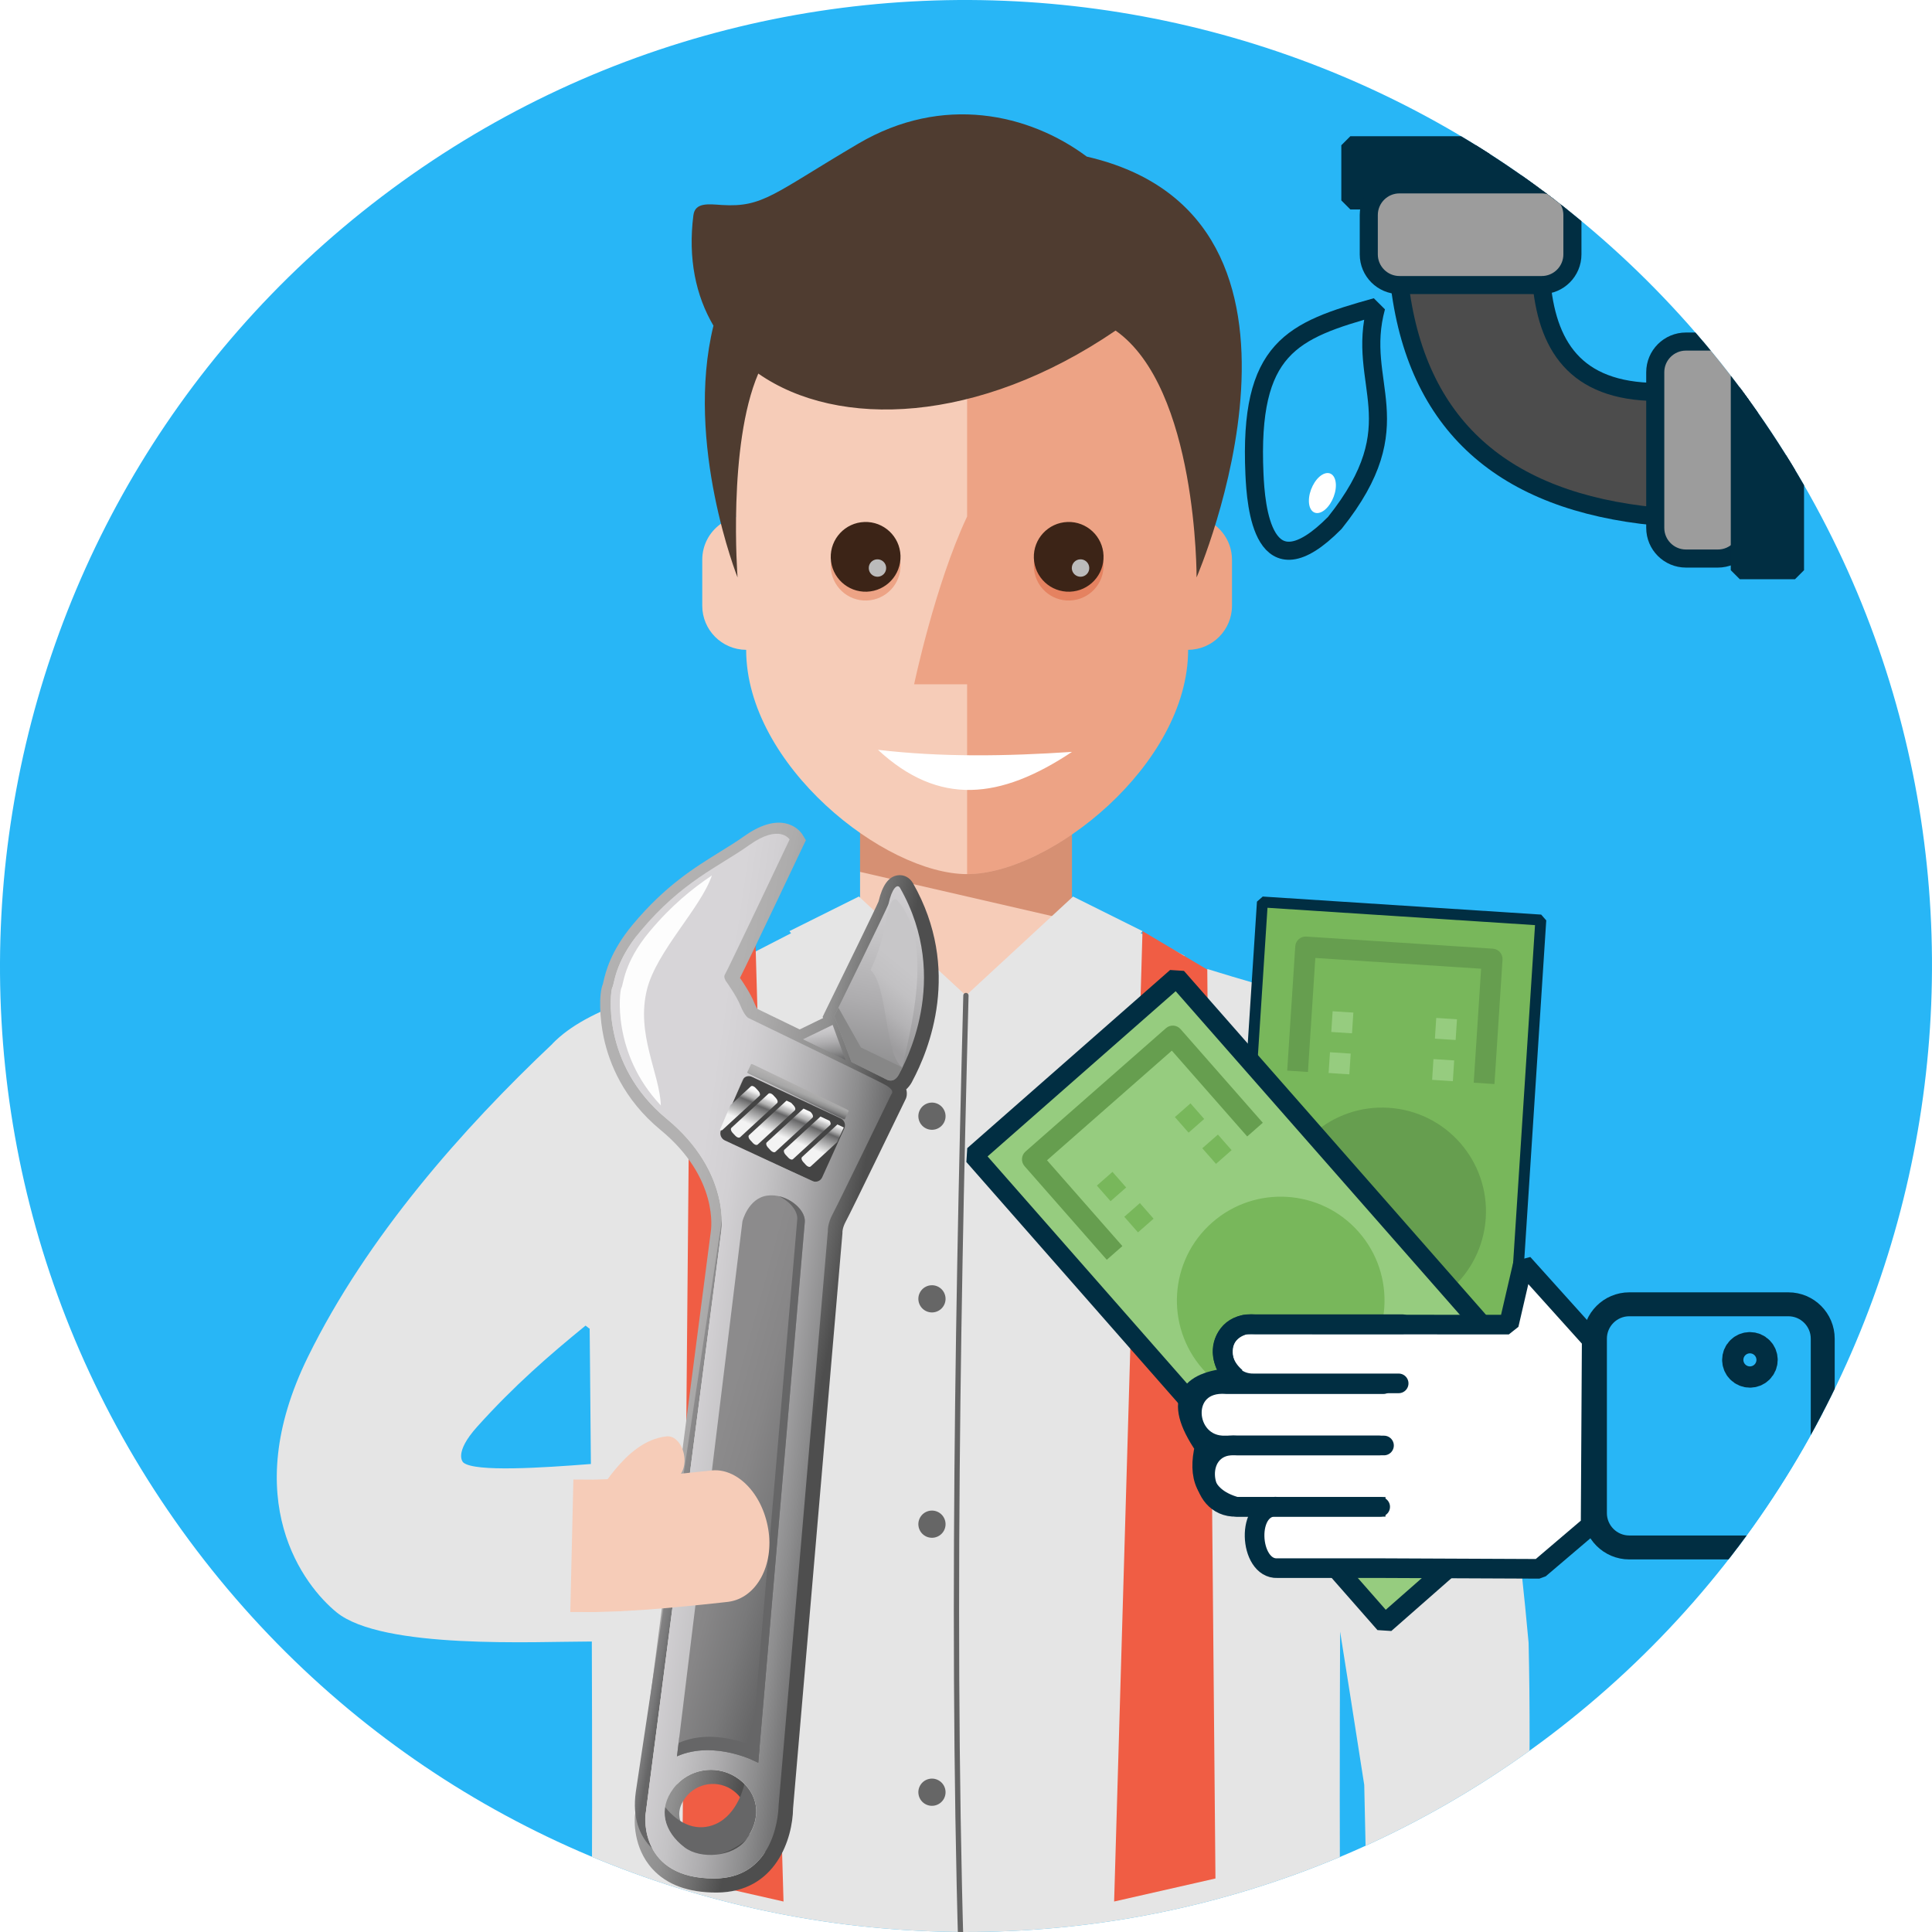 <?xml version="1.0" standalone="no"?>
<!DOCTYPE svg PUBLIC "-//W3C//DTD SVG 1.1//EN" "http://www.w3.org/Graphics/SVG/1.1/DTD/svg11.dtd">
<!--Generator: Xara Designer (www.xara.com), SVG filter version: 6.2.0.0-->
<svg stroke-width="0.501" stroke-linejoin="bevel" fill-rule="evenodd" xmlns:xlink="http://www.w3.org/1999/xlink" xmlns="http://www.w3.org/2000/svg" version="1.1" overflow="visible" width="766.808pt" height="766.808pt" viewBox="0 0 766.808 766.808" enable-background="new">
 <defs>
  <filter id="StainedFilter">
   <feBlend mode="multiply" in2="BackgroundImage" in="SourceGraphic" result="blend"/>
   <feComposite in="blend" in2="SourceAlpha" operator="in" result="comp"/>
  </filter>
  <linearGradient id="LinearGradient" gradientUnits="userSpaceOnUse" x1="0" y1="0" x2="64.276" y2="0" gradientTransform="translate(263.873 234.144) rotate(-11.283)">
   <stop offset="0" stop-color="#b2b1b1"/>
   <stop offset="0.178" stop-color="#adacac"/>
   <stop offset="0.382" stop-color="#9f9e9e"/>
   <stop offset="0.6" stop-color="#909090"/>
   <stop offset="0.825" stop-color="#6d6d6d"/>
   <stop offset="1" stop-color="#4e4e4e"/>
  </linearGradient>
  <linearGradient id="LinearGradient_1" gradientUnits="userSpaceOnUse" x1="0" y1="0" x2="8.945" y2="0" gradientTransform="translate(267.111 167.043) rotate(-10.48)">
   <stop offset="0" stop-color="#8c8b8c"/>
   <stop offset="0.312" stop-color="#878687"/>
   <stop offset="0.671" stop-color="#79797a"/>
   <stop offset="1" stop-color="#666667"/>
  </linearGradient>
  <linearGradient id="LinearGradient_2" gradientUnits="userSpaceOnUse" x1="0" y1="0" x2="72.822" y2="0" gradientTransform="translate(267.141 232.593) rotate(-8.396)">
   <stop offset="0" stop-color="#d7d5d8"/>
   <stop offset="0.169" stop-color="#d2d0d3"/>
   <stop offset="0.365" stop-color="#c4c3c5"/>
   <stop offset="0.572" stop-color="#adacae"/>
   <stop offset="0.787" stop-color="#8d8d8e"/>
   <stop offset="1" stop-color="#666667"/>
  </linearGradient>
  <linearGradient id="LinearGradient_3" gradientUnits="userSpaceOnUse" x1="0" y1="0" x2="42.985" y2="0" gradientTransform="translate(281.631 182.889) rotate(-15.278)">
   <stop offset="0" stop-color="#8c8b8c"/>
   <stop offset="0.312" stop-color="#878687"/>
   <stop offset="0.671" stop-color="#79797a"/>
   <stop offset="1" stop-color="#666667"/>
  </linearGradient>
  <linearGradient id="LinearGradient_4" gradientUnits="userSpaceOnUse" x1="0" y1="0" x2="17.778" y2="0" gradientTransform="translate(325.386 362.759) rotate(-82.059)">
   <stop offset="0" stop-color="#d7d5d8"/>
   <stop offset="0.169" stop-color="#d2d0d3"/>
   <stop offset="0.365" stop-color="#c4c3c5"/>
   <stop offset="0.572" stop-color="#adacae"/>
   <stop offset="0.787" stop-color="#8d8d8e"/>
   <stop offset="1" stop-color="#666667"/>
  </linearGradient>
  <linearGradient id="LinearGradient_5" gradientUnits="userSpaceOnUse" x1="0" y1="0" x2="121.424" y2="0" gradientTransform="translate(363.222 435.885) rotate(-101.774)">
   <stop offset="0" stop-color="#d7d5d8"/>
   <stop offset="0.169" stop-color="#d2d0d3"/>
   <stop offset="0.365" stop-color="#c4c3c5"/>
   <stop offset="0.572" stop-color="#adacae"/>
   <stop offset="0.787" stop-color="#8d8d8e"/>
   <stop offset="1" stop-color="#666667"/>
  </linearGradient>
  <linearGradient id="LinearGradient_6" gradientUnits="userSpaceOnUse" x1="0" y1="0" x2="5.672" y2="0" gradientTransform="translate(317.674 335.933) rotate(-111.663)">
   <stop offset="0" stop-color="#b2b1b1"/>
   <stop offset="0.212" stop-color="#adacac"/>
   <stop offset="0.455" stop-color="#a7a7a7"/>
   <stop offset="0.715" stop-color="#909090"/>
   <stop offset="0.984" stop-color="#686869"/>
   <stop offset="1" stop-color="#666667"/>
  </linearGradient>
  <linearGradient id="LinearGradient_7" gradientUnits="userSpaceOnUse" x1="0" y1="0" x2="13.923" y2="0" gradientTransform="translate(172.116 387.686) rotate(-112.517) skewX(-0.143)">
   <stop offset="0" stop-color="#ffffff"/>
   <stop offset="6.32999986410141E-02" stop-color="#f9f9f9"/>
   <stop offset="0.136" stop-color="#ebebeb"/>
   <stop offset="0.214" stop-color="#c8c8c9"/>
   <stop offset="0.295" stop-color="#b1b1b1"/>
   <stop offset="0.378" stop-color="#7f7f80"/>
   <stop offset="0.421" stop-color="#666667"/>
   <stop offset="1" stop-color="#f3f3f3"/>
  </linearGradient>
  <linearGradient id="LinearGradient_8" gradientUnits="userSpaceOnUse" x1="0" y1="0" x2="13.923" y2="0" gradientTransform="translate(172.116 387.686) rotate(-112.517)">
   <stop offset="0" stop-color="#ffffff"/>
   <stop offset="6.32999986410141E-02" stop-color="#f9f9f9"/>
   <stop offset="0.136" stop-color="#ebebeb"/>
   <stop offset="0.214" stop-color="#c8c8c9"/>
   <stop offset="0.295" stop-color="#b1b1b1"/>
   <stop offset="0.378" stop-color="#7f7f80"/>
   <stop offset="0.421" stop-color="#666667"/>
   <stop offset="1" stop-color="#f3f3f3"/>
  </linearGradient>
  <linearGradient id="LinearGradient_9" gradientUnits="userSpaceOnUse" x1="0" y1="0" x2="13.923" y2="0" gradientTransform="translate(172.116 387.686) rotate(-112.517) skewX(-0.143)">
   <stop offset="0" stop-color="#ffffff"/>
   <stop offset="6.32999986410141E-02" stop-color="#f9f9f9"/>
   <stop offset="0.136" stop-color="#ebebeb"/>
   <stop offset="0.214" stop-color="#c8c8c9"/>
   <stop offset="0.295" stop-color="#b1b1b1"/>
   <stop offset="0.378" stop-color="#7f7f80"/>
   <stop offset="0.421" stop-color="#666667"/>
   <stop offset="1" stop-color="#f3f3f3"/>
  </linearGradient>
  <linearGradient id="LinearGradient_10" gradientUnits="userSpaceOnUse" x1="0" y1="0" x2="13.923" y2="0" gradientTransform="translate(172.116 387.686) rotate(-112.517) skewX(-0.143)">
   <stop offset="0" stop-color="#ffffff"/>
   <stop offset="6.32999986410141E-02" stop-color="#f9f9f9"/>
   <stop offset="0.136" stop-color="#ebebeb"/>
   <stop offset="0.214" stop-color="#c8c8c9"/>
   <stop offset="0.295" stop-color="#b1b1b1"/>
   <stop offset="0.378" stop-color="#7f7f80"/>
   <stop offset="0.421" stop-color="#666667"/>
   <stop offset="1" stop-color="#f3f3f3"/>
  </linearGradient>
  <linearGradient id="LinearGradient_11" gradientUnits="userSpaceOnUse" x1="0" y1="0" x2="13.923" y2="0" gradientTransform="translate(172.116 387.686) rotate(-112.517) skewX(-0.143)">
   <stop offset="0" stop-color="#ffffff"/>
   <stop offset="6.32999986410141E-02" stop-color="#f9f9f9"/>
   <stop offset="0.136" stop-color="#ebebeb"/>
   <stop offset="0.214" stop-color="#c8c8c9"/>
   <stop offset="0.295" stop-color="#b1b1b1"/>
   <stop offset="0.378" stop-color="#7f7f80"/>
   <stop offset="0.421" stop-color="#666667"/>
   <stop offset="1" stop-color="#f3f3f3"/>
  </linearGradient>
  <linearGradient id="LinearGradient_12" gradientUnits="userSpaceOnUse" x1="0" y1="0" x2="13.923" y2="0" gradientTransform="translate(172.116 387.686) rotate(-112.517) skewX(-0.143)">
   <stop offset="0" stop-color="#ffffff"/>
   <stop offset="6.32999986410141E-02" stop-color="#f9f9f9"/>
   <stop offset="0.136" stop-color="#ebebeb"/>
   <stop offset="0.214" stop-color="#c8c8c9"/>
   <stop offset="0.295" stop-color="#b1b1b1"/>
   <stop offset="0.378" stop-color="#7f7f80"/>
   <stop offset="0.421" stop-color="#666667"/>
   <stop offset="1" stop-color="#f3f3f3"/>
  </linearGradient>
  <linearGradient id="LinearGradient_13" gradientUnits="userSpaceOnUse" x1="0" y1="0" x2="27.976" y2="0" gradientTransform="translate(360.586 381.601) rotate(-129.123)">
   <stop offset="0" stop-color="#c7c6c8"/>
   <stop offset="0.295" stop-color="#c2c1c3"/>
   <stop offset="0.635" stop-color="#b4b3b5"/>
   <stop offset="0.99" stop-color="#9d9c9e"/>
   <stop offset="1" stop-color="#9d9c9e"/>
  </linearGradient>
 </defs>
 <g id="Document" fill="none" stroke="black" font-family="Times New Roman" font-size="16" transform="scale(1 -1)">
  <g id="Spread" transform="translate(0 -766.808)">
   <g id="Layer 1">
    <g id="ClipView">
     <path d="M 151.49,688.758 C 320.044,816.773 560.743,783.873 688.758,615.318 C 816.773,446.764 783.873,206.065 615.318,78.05 C 446.764,-49.965 206.065,-17.065 78.05,151.49 C -49.965,320.044 -17.065,560.743 151.49,688.758 Z" fill="#28b6f6" stroke-width="0" stroke="none" stroke-linejoin="miter" marker-start="none" marker-end="none" stroke-miterlimit="79.84"/>
     <clipPath id="ClipPath">
      <path d="M 151.49,688.758 C 320.044,816.773 560.743,783.873 688.758,615.318 C 816.773,446.764 783.873,206.065 615.318,78.05 C 446.764,-49.965 206.065,-17.065 78.05,151.49 C -49.965,320.044 -17.065,560.743 151.49,688.758 Z"/>
     </clipPath>
     <g clip-path="url(#ClipPath)">
      <g id="Group">
       <g id="Group_1" stroke-linejoin="miter" stroke-linecap="round">
        <path d="M 660.551,611.27 C 626.669,610.328 614.569,627.973 611.909,653.668 L 555.307,655.633 C 561.714,597.754 596.902,567.761 656.969,561.868 L 660.551,611.27 Z" stroke="#012e42" fill="#4c4c4c" stroke-width="7.176" marker-start="none" marker-end="none" stroke-miterlimit="79.84"/>
        <path d="M 694.003,619.064 L 694.003,557.301 C 694.003,550.579 688.546,545.122 681.824,545.122 L 669.147,545.122 C 662.425,545.122 656.968,550.579 656.968,557.301 L 656.968,619.064 C 656.968,625.786 662.425,631.243 669.147,631.243 L 681.824,631.243 C 688.546,631.243 694.003,625.786 694.003,619.064 Z" stroke="#012e42" fill="#9c9c9c" stroke-width="7.176" marker-start="none" marker-end="none" stroke-miterlimit="79.84"/>
        <path d="M 635.077,687.262 L 535.956,687.262 L 535.956,709.161 L 635.077,709.161 L 635.077,687.262 Z" stroke="#012e42" fill="#012e42" stroke-width="7.176" marker-start="none" marker-end="none" stroke-miterlimit="79.84"/>
        <path d="M 611.909,653.668 L 555.446,653.668 C 548.724,653.668 543.267,659.125 543.267,665.847 L 543.267,681.46 C 543.267,688.182 548.724,693.639 555.446,693.639 L 611.909,693.639 C 618.631,693.639 624.088,688.182 624.088,681.46 L 624.088,665.847 C 624.088,659.125 618.631,653.668 611.909,653.668 Z" stroke="#012e42" fill="#9c9c9c" stroke-width="7.176" marker-start="none" marker-end="none" stroke-miterlimit="79.84"/>
        <path d="M 712.431,639.62 L 712.431,540.499 L 690.532,540.499 L 690.532,639.62 L 712.431,639.62 Z" stroke="#012e42" fill="#012e42" stroke-width="7.176" marker-start="none" marker-end="none" stroke-miterlimit="79.84"/>
        <path d="M 546.225,644.978 C 537.753,614.083 561.51,598.989 529.781,559.266 C 501.057,530.19 498.446,566.271 497.888,578.702 C 495.633,628.885 512.774,635.662 546.225,644.978 L 546.225,644.978 Z" stroke="#012e42" fill="#28b6f6" stroke-width="7.176" marker-start="none" marker-end="none" stroke-miterlimit="79.84"/>
        <path d="M 530.212,574.301 C 530.163,578.317 527.724,580.149 524.768,578.39 C 521.811,576.632 519.45,571.943 519.498,567.927 C 519.547,563.911 521.986,562.079 524.942,563.838 C 527.899,565.596 530.26,570.285 530.212,574.301 Z" stroke="none" fill="#ffffff" stroke-width="10.283" marker-start="none" marker-end="none" stroke-miterlimit="79.84"/>
       </g>
       <g id="Group_2">
        <g id="Group_3">
         <g id="Group_4">
          <path d="M 331.999,405.685 L 434.766,405.685 L 434.766,362.096 L 331.999,362.096 L 331.999,405.685 Z" stroke="none" fill="#32303a" stroke-width="4.172" stroke-linejoin="miter" marker-start="none" marker-end="none" stroke-miterlimit="79.84"/>
          <g id="Group_5" stroke-linejoin="miter" stroke="none" stroke-width="4.172" stroke-miterlimit="79.84">
           <path d="M 438.561,392.596 L 425.458,398.622 L 425.458,440.298 L 341.352,440.298 L 341.352,398.622 L 328.202,392.958 L 331.712,274.827 L 341.352,274.827 L 341.352,256.708 L 425.458,256.708 L 425.458,274.827 L 435.052,274.827 L 438.561,392.596 Z" fill="#f6ccb8" marker-start="none" marker-end="none"/>
           <mask id="TranspMask">
            <rect x="-10%" y="-10%" width="120%" height="120%" fill="#ffffff" stroke="none"/>
           </mask>
           <g id="Group_6" fill="#deb4a0" mask="url(#TranspMask)" filter="url(#StainedFilter)">
            <path d="M 341.352,440.298 L 341.352,420.762 L 425.458,401.393 L 425.458,440.298 L 341.352,440.298 Z" marker-start="none" marker-end="none"/>
           </g>
          </g>
          <g id="Group_7" stroke-linejoin="miter" stroke="none" stroke-width="4.172" fill="#f7cdb9" stroke-miterlimit="79.84">
           <path d="M 541.465,-162.964 L 554.523,-88.814 L 595.943,-96.089 L 582.854,-170.284 C 580.279,-184.939 568.922,-195.181 557.476,-193.163 C 546.043,-191.144 538.859,-177.634 541.465,-162.964 Z" marker-start="none" marker-end="none"/>
           <path d="M 531.554,-146.109 C 533.844,-119.917 558.258,-103.574 559.298,-102.896 C 563.365,-100.2 568.772,-101.42 571.392,-105.593 C 573.969,-109.765 572.794,-115.308 568.727,-117.989 C 568.396,-118.214 550.532,-130.4 549.025,-147.63 C 548.589,-152.571 544.342,-156.247 539.507,-155.809 C 534.687,-155.387 531.132,-151.05 531.554,-146.109 Z" marker-start="none" marker-end="none"/>
          </g>
          <path d="M 541.465,58.372 C 537.443,84.233 534.266,104.355 531.885,119.237 C 531.539,33.911 531.705,-71.959 534.19,-110.156 L 393.887,-110.172 L 383.389,-61.115 L 372.861,-110.172 L 232.559,-110.156 C 235.015,-72.547 235.195,30.688 234.894,115.291 C 234.667,115.291 234.442,115.291 234.186,115.291 C 212.603,115.291 151.798,112.067 133.602,126.873 C 120.83,137.267 94.155,171.141 122.245,228.315 C 145.576,275.836 183.653,318.913 219.304,352.547 L 219.44,352.381 L 219.259,352.562 C 233.523,367.232 260.228,373.211 296.693,384.839 L 296.693,384.87 L 296.602,387.475 L 313.969,396.407 L 313.306,397.236 C 313.382,397.265 340.9,410.987 340.9,410.987 L 351.277,401.348 L 383.375,371.69 L 383.42,371.645 L 383.389,371.69 L 425.894,410.972 L 453.458,397.25 L 452.766,396.407 L 470.147,387.475 L 470.057,384.87 L 470.057,384.839 C 473.174,383.861 476.216,382.897 479.169,381.978 C 479.214,382.037 479.229,382.113 479.274,382.188 C 532.518,365.575 570.79,360.771 576.513,327.333 C 587.359,263.861 599.74,191.926 606.698,114.794 C 609.077,14.24 599.981,-111.12 599.981,-111.12 L 544.899,-111.12 C 544.567,-110.594 543.513,-30.811 541.465,58.372 Z M 234.518,185.751 C 234.262,218.134 234.035,239.476 234.035,239.476 C 234.02,239.447 233.402,239.824 232.409,240.681 C 218.145,229.054 204.032,216.839 189.377,200.526 C 179.978,190.059 183.713,186.473 183.94,186.293 C 188.578,182.527 214.982,184.214 234.518,185.751 Z" stroke="none" fill="#e5e5e5" stroke-width="4.172" stroke-linejoin="miter" marker-start="none" marker-end="none" stroke-miterlimit="79.84"/>
          <path d="M 299.717,397.252 L 310.98,12.098 L 270.762,21.238 L 274.006,381.979 L 299.717,397.252 Z" fill="#f05d44" stroke-linejoin="miter" stroke="none" stroke-width="0" marker-start="none" marker-end="none" stroke-miterlimit="79.84"/>
          <g id="Group_8" stroke="none">
           <path d="M 258.948,25.025 C 251.086,33.655 251.884,44.71 251.989,45.975 L 251.989,46.051 L 282.083,277.734 L 282.098,277.869 C 282.248,278.728 285.441,299.152 262.156,318.356 C 247.425,330.496 241.777,344.925 239.639,354.911 C 237.997,362.503 237.575,372.308 239.322,376.359 L 239.292,376.3 L 239.503,377.203 C 240.331,380.788 242.244,389.178 251.115,399.826 C 263.963,415.219 275.592,422.419 285.863,428.775 C 289.207,430.824 292.37,432.797 295.307,434.89 C 301.453,439.258 306.965,440.99 311.664,440.042 C 313.607,439.635 315.099,438.837 316.168,438.024 C 317.524,436.999 318.232,435.975 318.443,435.644 L 319.858,433.339 L 318.683,430.883 C 301.437,394.51 295.714,382.686 293.696,378.679 C 295.096,376.676 297.943,372.353 299.344,368.858 C 299.916,367.413 300.383,366.674 300.639,366.359 C 302.793,365.304 309.466,362.081 317.403,358.225 L 326.681,362.744 L 326.501,363.211 L 327.435,365.153 C 335.131,380.788 347.587,406.332 348.702,409.044 C 350.209,415.43 352.648,418.85 356.218,419.392 C 358.718,419.769 361.038,418.563 362.363,416.259 C 381.838,382.053 368.674,349.911 362.092,337.68 L 361.972,337.409 C 361.278,336.128 360.48,335.166 359.682,334.458 C 359.953,333.539 359.968,332.665 359.863,331.912 C 359.773,331.204 359.456,330.481 359.065,329.773 C 358.161,327.935 337.873,285.988 335.673,281.967 C 334.363,279.527 334.363,277.9 334.363,277.839 C 334.363,277.734 334.378,277.644 334.378,277.644 L 334.348,277.147 L 314.767,49.064 C 314.617,37.315 308.109,15.716 284.387,15.656 C 273.212,15.626 264.642,18.774 258.948,25.025 Z M 291.15,56.022 C 285.171,60.54 276.601,59.365 272.067,53.356 C 266.072,45.433 272.473,39.243 275.5,36.953 C 279.688,33.821 289.358,34.288 292.838,38.926 C 297.536,45.132 296.889,51.684 291.15,56.022 Z M 323.413,302.842 L 330.568,318.597 C 327.586,319.998 302.401,331.806 299.058,333.357 C 297.822,330.451 293.319,319.832 292.235,317.332 C 295.096,316.006 320.265,304.318 323.413,302.842 Z" stroke-width="1.175" fill-rule="evenodd" stroke-linejoin="miter" marker-start="none" marker-end="none" stroke-miterlimit="79.84" fill="url(#LinearGradient)"/>
           <mask id="TranspMask_1">
            <rect x="-10%" y="-10%" width="120%" height="120%" fill="#b3b3b3" stroke="none"/>
           </mask>
           <g id="Group_9" fill-rule="evenodd" stroke-linejoin="miter" stroke-width="1.175" fill="#444444" stroke-miterlimit="79.84" mask="url(#TranspMask_1)">
            <path d="M 296.045,340.738 L 284.538,315.163 L 325.476,296.742 L 337.014,322.302 Z" marker-start="none" marker-end="none"/>
           </g>
           <path d="M 295.473,58.778 C 295.473,58.778 293.049,46.729 283.935,42.798 C 277.097,39.845 269.837,42.27 263.963,49.606 C 263.963,49.606 261.764,41.081 271.705,33.58 C 281.631,26.093 292.672,33.61 296,36.502 C 299.359,39.409 303.787,50.81 295.473,58.778 Z" fill="#666667" stroke-width="1.175" fill-rule="evenodd" stroke-linejoin="miter" marker-start="none" marker-end="none" stroke-miterlimit="79.84"/>
           <path d="M 252.366,55.736 L 289.297,301.321 L 256.177,46.096 C 256.177,46.096 255.739,36.2 265.289,28.985 C 265.289,28.985 249.324,34.438 252.366,55.736 Z" stroke-width="1.175" fill-rule="evenodd" stroke-linejoin="miter" marker-start="none" marker-end="none" stroke-miterlimit="79.84" fill="url(#LinearGradient_1)"/>
           <path d="M 268.543,58.477 C 268.889,59.034 269.265,59.607 269.687,60.149 C 275.893,68.358 287.566,70 295.759,63.794 C 303.983,57.588 304.615,47.919 298.426,39.695 C 298.094,39.243 297.717,38.836 297.31,38.445 C 302.055,46.186 300.941,54.877 293.364,60.601 C 285.683,66.4 274.974,65.36 268.543,58.477 Z M 256.146,46.096 L 286.21,277.599 C 286.21,277.599 290.608,301.306 264.536,322.814 C 238.433,344.352 242.244,373.919 243.057,374.974 C 243.826,375.999 243.855,384.387 253.36,396.227 C 246.235,386.075 246.176,379.086 245.452,378.167 C 244.654,377.098 240.828,347.531 266.93,326.007 C 293.018,304.483 288.605,280.792 288.605,280.792 L 258.557,49.274 C 258.557,49.274 256.086,24.347 285.969,24.422 C 294.373,24.452 299.977,27.63 303.742,31.848 C 300.112,26.124 293.966,21.275 283.574,21.244 C 253.661,21.154 256.146,46.096 256.146,46.096 Z" fill="#dfdfdc" stroke-width="1.175" fill-rule="evenodd" stroke-linejoin="miter" marker-start="none" marker-end="none" stroke-miterlimit="79.84"/>
           <path d="M 256.177,46.096 L 286.225,277.599 C 286.225,277.599 290.623,301.306 264.536,322.814 C 238.433,344.352 242.244,373.919 243.073,374.974 C 243.871,376.044 243.826,384.839 254.173,397.236 C 270.711,417.057 285.351,422.825 297.416,431.426 C 309.466,439.981 313.396,433.625 313.396,433.625 C 313.396,433.625 288.485,381.075 287.746,380.08 C 287.009,379.116 288.092,377.444 288.092,377.444 C 288.092,377.444 292.325,371.6 293.907,367.624 C 295.518,363.632 296.964,362.804 296.964,362.804 C 296.964,362.804 346.654,338.795 351.097,336.37 C 355.57,333.991 353.793,332.559 353.793,332.559 C 353.793,332.559 332.631,288.895 330.492,284.963 C 328.353,281.003 328.579,278.186 328.579,278.186 L 309.014,50.042 C 309.014,50.042 308.908,21.334 283.589,21.244 C 253.676,21.154 256.177,46.096 256.177,46.096 Z M 287.701,314.169 L 322.373,298.067 C 323.865,297.375 325.642,298.022 326.319,299.514 L 335.101,318.913 C 335.794,320.419 335.131,322.212 333.655,322.904 L 298.426,339.413 C 296.934,340.121 295.187,339.442 294.554,337.937 L 286.135,318.176 C 285.502,316.669 286.195,314.877 287.701,314.169 Z M 296.015,36.502 C 302.221,44.71 301.588,54.395 293.379,60.601 C 285.171,66.791 273.482,65.18 267.292,56.971 C 261.101,48.747 263.512,39.8 271.705,33.58 C 278.091,28.76 290.91,29.769 296.015,36.502 Z" stroke-width="1.175" fill-rule="evenodd" stroke-linejoin="miter" marker-start="none" marker-end="none" stroke-miterlimit="79.84" fill="url(#LinearGradient_2)"/>
           <path d="M 300.941,67.198 C 300.941,67.198 283.951,76.416 268.678,69.728 L 294.674,282.071 C 294.674,282.071 296.934,291.214 304.495,292.268 C 312.071,293.322 319.903,286.952 319.422,281.725 C 318.94,276.529 300.941,67.198 300.941,67.198 Z" stroke-width="1.175" fill-rule="evenodd" stroke-linejoin="miter" marker-start="none" marker-end="none" stroke-miterlimit="79.84" fill="url(#LinearGradient_3)"/>
           <path d="M 330.476,360.018 L 318.699,354.309 L 335.568,346.115 Z" stroke-width="1.175" fill-rule="evenodd" stroke-linejoin="miter" marker-start="none" marker-end="none" stroke-miterlimit="79.84" fill="url(#LinearGradient_4)"/>
           <path d="M 331.125,363.557 L 337.963,345.287 L 352.166,338.208 C 352.166,338.208 354.847,336.777 356.745,340.346 C 358.658,343.961 377.922,378.077 357.242,414.376 C 356.157,416.304 353.989,414.165 352.663,408.125 C 352.347,406.709 331.125,363.557 331.125,363.557 Z" stroke-width="1.175" fill-rule="evenodd" stroke-linejoin="miter" marker-start="none" marker-end="none" stroke-miterlimit="79.84" fill="url(#LinearGradient_5)"/>
           <path d="M 336.095,326.49 C 336.561,326.248 336.909,325.978 336.848,325.857 L 335.312,322.619 C 335.237,322.483 334.815,322.573 334.332,322.83 L 297.325,340.588 C 296.844,340.828 296.498,341.1 296.573,341.204 L 298.109,344.458 C 298.17,344.563 298.606,344.473 299.073,344.233 L 336.095,326.49 Z" stroke-width="1.175" fill-rule="evenodd" stroke-linejoin="miter" marker-start="none" marker-end="none" stroke-miterlimit="79.84" fill="url(#LinearGradient_6)"/>
           <mask id="TranspMask_2">
            <rect x="-10%" y="-10%" width="120%" height="120%" fill="#c0c0c0" stroke="none"/>
           </mask>
           <g id="Group_10" fill-rule="evenodd" stroke-linejoin="miter" stroke-width="1.175" fill="#878787" stroke-miterlimit="79.84" mask="url(#TranspMask_2)">
            <path d="M 331.125,363.557 L 332.766,366.87 L 341.682,351.071 L 358.161,343.118 C 357.498,341.747 357.002,340.828 356.745,340.346 C 354.847,336.777 352.166,338.208 352.166,338.208 L 337.963,345.287 L 331.125,363.557 Z" marker-start="none" marker-end="none"/>
           </g>
           <path d="M 269.597,77.229 L 269.642,77.215 L 269.642,77.215 L 269.386,75.045 C 283.65,81.296 299.404,73.645 301.422,72.636 L 300.941,67.198 C 300.941,67.198 283.966,76.416 268.693,69.728 L 269.597,77.229 Z M 301.422,72.636 L 301.633,72.499 L 301.422,72.636 Z" fill="#666667" stroke-width="1.175" fill-rule="evenodd" stroke-linejoin="miter" marker-start="none" marker-end="none" stroke-miterlimit="79.84"/>
           <path d="M 309.12,292.028 C 314.918,290.747 319.813,285.868 319.422,281.725 C 318.955,276.514 300.925,67.183 300.925,67.183 C 300.925,67.183 299.84,67.771 297.988,68.539 C 298.802,78.087 315.973,277.658 316.425,282.734 C 316.74,286.124 313.502,290.039 309.104,292.028 Z" fill="#666667" stroke-width="1.175" fill-rule="evenodd" stroke-linejoin="miter" marker-start="none" marker-end="none" stroke-miterlimit="79.84"/>
           <g id="ClipView_1">
            <path d="M 294.253,338.373 L 334.905,319.32 L 323.638,294.497 L 283.513,313.129 Z" marker-start="none" marker-end="none"/>
            <clipPath id="ClipPath_1">
             <path d="M 294.253,338.373 L 334.905,319.32 L 323.638,294.497 L 283.513,313.129 Z"/>
            </clipPath>
            <g clip-path="url(#ClipPath_1)">
             <g id="Group_11" fill-rule="evenodd" stroke-linejoin="miter" stroke-width="1.175" stroke-miterlimit="79.84">
              <path d="M 284.839,318.913 C 285.457,318.221 286.33,317.965 286.737,318.341 L 301.422,331.867 C 301.829,332.243 301.648,333.117 301.015,333.809 L 299.871,335.045 C 299.238,335.737 298.38,335.993 297.988,335.602 L 283.303,322.091 C 282.881,321.729 283.062,320.857 283.679,320.163 L 284.839,318.913 Z" marker-start="none" marker-end="none" fill="url(#LinearGradient_7)"/>
              <path d="M 291.858,316.021 C 292.476,315.329 293.334,315.073 293.755,315.449 L 308.412,328.96 C 308.833,329.337 308.668,330.209 308.035,330.903 L 306.89,332.153 C 306.257,332.831 305.399,333.087 304.977,332.695 L 290.322,319.199 C 289.901,318.823 290.065,317.949 290.699,317.257 L 291.858,316.021 Z" marker-start="none" marker-end="none" fill="url(#LinearGradient_8)"/>
              <path d="M 298.862,313.114 C 299.494,312.422 300.354,312.165 300.759,312.572 L 315.43,326.068 C 315.852,326.445 315.686,327.318 315.023,328.011 L 313.879,329.245 C 313.261,329.939 312.418,330.18 311.996,329.818 L 297.31,316.293 C 296.903,315.916 297.069,315.042 297.717,314.365 L 298.862,313.114 Z" marker-start="none" marker-end="none" fill="url(#LinearGradient_9)"/>
              <path d="M 305.866,310.222 C 306.513,309.53 307.357,309.258 307.779,309.665 L 322.449,323.16 C 322.856,323.537 322.675,324.411 322.042,325.104 L 320.913,326.339 C 320.279,327.032 319.422,327.288 319.014,326.911 L 304.329,313.401 C 303.923,313.024 304.089,312.15 304.721,311.458 L 305.866,310.222 Z" marker-start="none" marker-end="none" fill="url(#LinearGradient_10)"/>
              <path d="M 312.884,307.316 C 313.502,306.622 314.36,306.366 314.767,306.773 L 329.453,320.254 C 329.874,320.63 329.694,321.504 329.062,322.196 L 327.916,323.447 C 327.269,324.14 326.425,324.381 326.018,323.989 L 311.333,310.494 C 310.927,310.132 311.107,309.244 311.74,308.55 L 312.884,307.316 Z" marker-start="none" marker-end="none" fill="url(#LinearGradient_11)"/>
              <path d="M 319.903,304.409 C 320.537,303.716 321.364,303.46 321.786,303.867 L 336.457,317.362 C 336.893,317.769 336.713,318.612 336.065,319.305 L 334.92,320.54 C 334.287,321.233 333.429,321.473 333.022,321.113 L 318.353,307.602 C 317.93,307.226 318.111,306.352 318.759,305.658 L 319.903,304.409 Z" marker-start="none" marker-end="none" fill="url(#LinearGradient_12)"/>
             </g>
            </g>
           </g>
           <path d="M 246.643,374.763 C 247.455,375.817 247.41,384.614 257.758,397.009 C 266.599,407.599 274.898,414.195 282.549,419.347 C 278.227,406.514 260.68,389.373 256.824,374.236 C 252.306,356.448 261.854,340.753 262.292,328.056 C 242.651,348.781 245.904,373.784 246.643,374.763 Z" fill="#fdfdfd" stroke-width="1.175" fill-rule="evenodd" stroke-linejoin="miter" marker-start="none" marker-end="none" stroke-miterlimit="79.84"/>
           <path d="M 345.524,381.857 C 350.66,392.4 351.805,402.763 351.955,403.44 C 353.22,409.134 354.892,410.896 356.263,409.345 C 371.25,392.491 360.707,355.935 358.161,343.118 C 350.901,348.419 352.618,374.898 345.524,381.857 Z" stroke-width="1.175" fill-rule="evenodd" stroke-linejoin="miter" marker-start="none" marker-end="none" stroke-miterlimit="79.84" fill="url(#LinearGradient_13)"/>
          </g>
          <mask id="TranspMask_3">
           <rect x="-10%" y="-10%" width="120%" height="120%" fill="#ffffff" stroke="none"/>
          </mask>
          <g id="Group_12" stroke-linejoin="miter" stroke="none" stroke-width="4.172" fill="#f6ccb8" stroke-miterlimit="79.84" mask="url(#TranspMask_3)">
           <path d="M 282.068,183.145 C 282.068,183.145 265.561,181.307 252.773,180.374 C 249.58,180.163 246.401,179.967 243.389,179.786 C 240.437,179.696 237.696,179.62 235.33,179.545 C 230.676,179.545 227.573,179.59 227.573,179.59 L 226.353,127.009 C 226.353,127.009 230.24,126.994 236.053,126.979 C 238.9,127.07 242.23,127.174 245.783,127.295 C 249.263,127.491 252.968,127.702 256.674,127.943 C 271.419,129.027 289.027,131.045 289.027,131.045 C 300.354,132.522 307.311,145.716 304.902,159.965 C 302.492,174.334 292.235,184.471 282.068,183.145 Z" marker-start="none" marker-end="none"/>
           <path d="M 264.566,196.715 C 255.875,195.767 249.142,189.576 244.066,183.461 C 239.051,177.422 235.797,171.366 235.541,170.885 C 233.508,167.074 233.99,161.501 236.897,158.639 C 239.774,155.778 243.946,156.545 245.904,160.522 C 245.965,160.598 246.552,161.742 247.591,163.429 C 248.645,165.101 250.122,167.315 251.944,169.559 C 255.589,174.047 260.514,178.642 266.449,179.319 C 269.883,179.696 272.203,183.898 271.599,188.702 C 270.997,193.508 267.849,197.108 264.566,196.715 Z" marker-start="none" marker-end="none"/>
          </g>
          <g id="Group_13" stroke-linejoin="miter" stroke="none" stroke-miterlimit="79.84">
           <g id="Group_14">
            <path d="M 475.629,561.591 L 478.461,598.584 C 478.461,646.992 432.221,686.198 383.856,686.198 C 335.448,686.198 289.222,646.992 289.222,598.584 L 292.085,561.622 C 289.388,560.959 286.933,559.724 284.899,557.976 C 281.104,554.753 278.724,549.978 278.724,544.617 L 278.724,526.391 C 278.724,516.782 286.481,508.95 296.15,508.889 C 296.15,463.191 351.052,419.873 383.856,419.873 C 416.661,419.873 471.562,463.191 471.562,508.889 C 481.187,508.95 488.973,516.767 488.973,526.391 L 488.973,544.617 C 488.973,552.855 483.281,559.694 475.629,561.591 Z" fill="#f6ccb8" stroke-width="4.172" marker-start="none" marker-end="none" stroke-miterlimit="19.96"/>
            <mask id="TranspMask_4">
             <rect x="-10%" y="-10%" width="120%" height="120%" fill="#cccccc" stroke="none"/>
            </mask>
            <g id="Group_15" stroke-width="1.04" fill="#f6ccb8" stroke-miterlimit="19.96" mask="url(#TranspMask_4)" filter="url(#StainedFilter)">
             <path d="M 475.629,561.591 L 478.461,598.584 C 478.461,646.992 432.221,686.198 383.856,686.198 C 383.841,686.198 383.841,561.802 383.841,561.802 C 371.053,534.6 362.815,495.213 362.815,495.213 L 383.841,495.213 L 383.841,419.873 C 416.661,419.888 471.562,463.191 471.562,508.889 C 481.187,508.95 488.973,516.767 488.973,526.391 L 488.973,544.617 C 488.973,552.855 483.281,559.694 475.629,561.591 Z" marker-start="none" marker-end="none"/>
            </g>
            <g id="Group_16" stroke-width="1.04" stroke-miterlimit="19.96">
             <g id="Group_17">
              <mask id="TranspMask_5">
               <rect x="-10%" y="-10%" width="120%" height="120%" fill="#ffffff" stroke="none"/>
              </mask>
              <g id="Group_18" fill="#f6ccb8" mask="url(#TranspMask_5)" filter="url(#StainedFilter)">
               <path d="M 357.408,542.779 C 357.679,535.128 351.684,528.741 344.048,528.47 C 336.412,528.184 329.995,534.164 329.724,541.815 C 329.467,549.452 335.448,555.868 343.084,556.124 C 350.72,556.395 357.137,550.43 357.408,542.779 Z" marker-start="none" marker-end="none"/>
              </g>
              <path d="M 357.408,546.288 C 357.679,538.637 351.684,532.236 344.048,531.964 C 336.412,531.694 329.995,537.673 329.724,545.309 C 329.467,552.946 335.448,559.362 343.084,559.633 C 350.72,559.904 357.137,553.924 357.408,546.288 Z" fill="#3c2417" marker-start="none" marker-end="none"/>
              <path d="M 351.715,541.469 C 351.789,539.57 350.299,537.974 348.385,537.899 C 346.488,537.839 344.861,539.33 344.816,541.242 C 344.74,543.14 346.232,544.752 348.129,544.812 C 350.043,544.888 351.669,543.381 351.715,541.469 Z" fill="#bbbbbb" marker-start="none" marker-end="none"/>
             </g>
             <g id="Group_19">
              <mask id="TranspMask_6">
               <rect x="-10%" y="-10%" width="120%" height="120%" fill="#ffffff" stroke="none"/>
              </mask>
              <g id="Group_20" fill="#f6ccb8" mask="url(#TranspMask_6)" filter="url(#StainedFilter)">
               <path d="M 437.989,542.779 C 438.275,535.128 432.296,528.741 424.66,528.47 C 417.007,528.184 410.592,534.164 410.335,541.815 C 410.064,549.452 416.043,555.868 423.696,556.124 C 431.302,556.395 437.718,550.43 437.989,542.779 Z" marker-start="none" marker-end="none"/>
              </g>
              <path d="M 437.989,546.288 C 438.275,538.637 432.296,532.236 424.66,531.964 C 417.007,531.694 410.592,537.673 410.335,545.309 C 410.064,552.946 416.043,559.362 423.696,559.633 C 431.302,559.904 437.718,553.924 437.989,546.288 Z" fill="#3c2417" marker-start="none" marker-end="none"/>
              <path d="M 432.325,541.469 C 432.401,539.57 430.91,537.974 428.982,537.899 C 427.069,537.839 425.473,539.33 425.397,541.242 C 425.352,543.14 426.813,544.752 428.741,544.812 C 430.654,544.888 432.251,543.381 432.325,541.469 Z" fill="#bbbbbb" marker-start="none" marker-end="none"/>
             </g>
            </g>
           </g>
           <path d="M 431.347,704.65 C 408.482,721.67 374.172,729.532 340.644,709.786 C 306.996,689.98 302.959,684.436 286.496,685.446 C 281.209,685.792 275.848,686.575 275.199,681.319 C 273.031,664.208 276.149,649.448 283.167,637.549 C 271.691,590.631 292.732,537.628 292.732,537.628 C 292.732,537.628 288.74,590.029 300.97,618.54 C 332.631,596.445 388.299,598.463 442.779,635.606 C 475.297,612.756 474.92,537.628 474.92,537.628 C 474.92,537.628 536.54,680.4 431.347,704.65 Z" fill="#4f3c30" stroke-width="4.172" marker-start="none" marker-end="none" stroke-miterlimit="19.96"/>
          </g>
          <path d="M 383.375,371.69 C 379.76,233.06 377.138,77.516 383.389,-61.115" fill="none" stroke="#666666" stroke-width="2.094" stroke-linejoin="round" stroke-linecap="round" stroke-miterlimit="79.84"/>
          <path d="M 365.208,326.471 C 366.685,329.058 369.986,329.957 372.572,328.48 C 375.158,327.002 376.058,323.702 374.581,321.115 C 373.103,318.529 369.803,317.63 367.216,319.107 C 364.63,320.584 363.73,323.885 365.208,326.471 Z" stroke="none" fill="#666666" stroke-width="2.229" stroke-linejoin="miter" marker-start="none" marker-end="none" stroke-miterlimit="79.84"/>
          <path d="M 365.208,253.978 C 366.685,256.565 369.986,257.464 372.572,255.987 C 375.158,254.509 376.058,251.209 374.581,248.622 C 373.103,246.036 369.803,245.136 367.216,246.614 C 364.63,248.091 363.73,251.392 365.208,253.978 Z" stroke="none" fill="#666666" stroke-width="2.229" stroke-linejoin="miter" marker-start="none" marker-end="none" stroke-miterlimit="79.84"/>
          <path d="M 365.208,164.54 C 366.685,167.127 369.986,168.026 372.572,166.549 C 375.158,165.071 376.058,161.771 374.581,159.184 C 373.103,156.598 369.803,155.699 367.216,157.176 C 364.63,158.653 363.73,161.954 365.208,164.54 Z" stroke="none" fill="#666666" stroke-width="2.229" stroke-linejoin="miter" marker-start="none" marker-end="none" stroke-miterlimit="79.84"/>
          <path d="M 365.208,58.158 C 366.685,60.744 369.986,61.644 372.572,60.166 C 375.158,58.689 376.058,55.388 374.581,52.802 C 373.103,50.215 369.803,49.316 367.216,50.793 C 364.63,52.271 363.73,55.571 365.208,58.158 Z" stroke="none" fill="#666666" stroke-width="2.229" stroke-linejoin="miter" marker-start="none" marker-end="none" stroke-miterlimit="79.84"/>
          <path d="M 365.208,-29.458 C 366.685,-26.871 369.986,-25.972 372.572,-27.449 C 375.158,-28.927 376.058,-32.227 374.581,-34.814 C 373.103,-37.4 369.803,-38.299 367.216,-36.822 C 364.63,-35.345 363.73,-32.044 365.208,-29.458 Z" stroke="none" fill="#666666" stroke-width="2.229" stroke-linejoin="miter" marker-start="none" marker-end="none" stroke-miterlimit="79.84"/>
         </g>
         <path d="M 453.458,397.25 L 442.196,12.096 L 482.413,21.237 L 479.169,381.978 L 453.458,397.25 Z" fill="#f05d44" stroke-linejoin="miter" stroke="none" stroke-width="0" marker-start="none" marker-end="none" stroke-miterlimit="79.84"/>
        </g>
        <path d="M 425.477,468.389 C 399.485,466.648 373.699,466.221 348.456,469.214 C 372.713,446.74 397.076,449.498 425.477,468.389 Z" fill="#ffffff" stroke="none" stroke-width="0" stroke-linejoin="miter" marker-start="none" marker-end="none" stroke-miterlimit="79.84"/>
       </g>
       <g id="Group_21">
        <g id="Group_22" stroke-linejoin="miter">
         <g id="Group_23" fill-rule="evenodd">
          <path d="M 496.895,344.833 L 501.042,408.81 L 611.545,401.648 L 600.238,227.167" stroke="#012e42" fill="#78b75b" stroke-width="4.327" stroke-miterlimit="79.84"/>
          <path d="M 575.761,255.035 C 583.686,261.994 588.955,271.974 589.692,283.333 C 591.162,306.044 573.942,325.653 551.23,327.124 C 539.874,327.859 529.296,323.924 521.372,316.964" stroke="none" fill="#669e4f" stroke-width="4.122" stroke-miterlimit="79.84"/>
          <path d="M 510.89,341.885 L 519.119,341.353 L 522.051,386.591 L 587.85,382.324 L 584.919,337.085 L 593.149,336.554 L 596.348,385.904 C 596.492,388.172 594.773,390.137 592.5,390.283 L 518.471,395.084 C 517.375,395.154 516.309,394.786 515.486,394.065 C 514.663,393.34 514.161,392.329 514.089,391.236 Z" stroke="none" fill="#669e4f" stroke-width="4.122" marker-start="none" marker-end="none" stroke-miterlimit="79.84"/>
          <path d="M 535.553,340.403 L 536.092,348.634 L 527.863,349.172 L 527.323,340.942 Z" stroke="none" fill="#96cc7f" stroke-width="4.122" marker-start="none" marker-end="none" stroke-miterlimit="79.84"/>
          <path d="M 536.612,356.689 L 537.147,364.912 L 528.919,365.444 L 528.384,357.223 Z" stroke="none" fill="#96cc7f" stroke-width="4.122" marker-start="none" marker-end="none" stroke-miterlimit="79.84"/>
          <path d="M 576.634,337.695 L 577.161,345.927 L 568.937,346.452 L 568.408,338.221 Z" stroke="none" fill="#96cc7f" stroke-width="4.122" marker-start="none" marker-end="none" stroke-miterlimit="79.84"/>
          <path d="M 577.74,354.035 L 578.272,362.259 L 570.046,362.789 L 569.511,354.567 Z" stroke="none" fill="#96cc7f" stroke-width="4.122" marker-start="none" marker-end="none" stroke-miterlimit="79.84"/>
          <path d="M 630.154,193.105 L 466.981,378.894 L 386.472,308.184 L 549.645,122.396 Z" stroke="#012e42" fill="#96cc7f" stroke-width="7.791" marker-start="none" marker-end="none" stroke-miterlimit="79.84"/>
          <path d="M 481.119,281.608 C 498.21,296.619 524.267,294.931 539.278,277.839 C 554.289,260.748 552.601,234.691 535.509,219.68 C 518.418,204.669 492.361,206.357 477.35,223.449 C 462.339,240.54 464.027,266.597 481.119,281.608 Z" stroke="none" fill="#78b75b" stroke-width="4.122" marker-start="none" marker-end="none" stroke-miterlimit="79.84"/>
          <path d="M 508.852,168.843 L 485.586,170.35 L 487.096,193.617" stroke="#012e42" fill="#78b75b" stroke-width="4.327" stroke-miterlimit="79.84"/>
          <path d="M 406.649,303.955 L 439.28,266.8 L 445.473,272.238 L 415.561,306.296 L 465.099,349.806 L 495.011,315.749 L 501.204,321.188 L 468.574,358.343 C 467.069,360.053 464.47,360.223 462.758,358.718 L 407.019,309.767 C 405.312,308.265 405.144,305.667 406.649,303.955 Z" stroke="none" fill="#669e4f" stroke-width="4.122" marker-start="none" marker-end="none" stroke-miterlimit="79.84"/>
          <path d="M 515.424,180.097 L 548.057,142.942 C 549.56,141.229 552.164,141.063 553.874,142.563 L 609.607,191.516 C 611.321,193.021 611.49,195.621 609.988,197.33 L 577.354,234.487 L 571.159,229.051 L 601.072,194.99 L 551.53,151.475 L 521.617,185.535 Z" stroke="none" fill="#669e4f" stroke-width="4.122" marker-start="none" marker-end="none" stroke-miterlimit="79.84"/>
          <path d="M 457.854,283.114 L 452.42,289.306 L 446.227,283.865 L 451.663,277.675 Z" stroke="none" fill="#78b75b" stroke-width="4.122" marker-start="none" marker-end="none" stroke-miterlimit="79.84"/>
          <path d="M 446.977,295.5 L 441.54,301.691 L 435.348,296.25 L 440.785,290.062 Z" stroke="none" fill="#78b75b" stroke-width="4.122" marker-start="none" marker-end="none" stroke-miterlimit="79.84"/>
          <path d="M 488.818,310.31 L 483.383,316.498 L 477.19,311.059 L 482.626,304.87 Z" stroke="none" fill="#78b75b" stroke-width="4.122" marker-start="none" marker-end="none" stroke-miterlimit="79.84"/>
          <path d="M 477.943,322.696 L 472.506,328.885 L 466.312,323.446 L 471.749,317.256 Z" stroke="none" fill="#78b75b" stroke-width="4.122" marker-start="none" marker-end="none" stroke-miterlimit="79.84"/>
          <path d="M 581.283,205.033 L 575.845,211.222 L 569.651,205.784 L 575.088,199.594 Z" stroke="none" fill="#78b75b" stroke-width="4.122" marker-start="none" marker-end="none" stroke-miterlimit="79.84"/>
          <path d="M 570.405,217.42 L 564.967,223.608 L 558.774,218.171 L 564.212,211.978 Z" stroke="none" fill="#78b75b" stroke-width="4.122" marker-start="none" marker-end="none" stroke-miterlimit="79.84"/>
          <path d="M 550.316,177.836 L 544.882,184.028 L 538.689,178.588 L 544.125,172.398 Z" stroke="none" fill="#78b75b" stroke-width="4.122" marker-start="none" marker-end="none" stroke-miterlimit="79.84"/>
          <path d="M 539.44,190.222 L 534.002,196.415 L 527.811,190.975 L 533.247,184.784 Z" stroke="none" fill="#78b75b" stroke-width="4.122" marker-start="none" marker-end="none" stroke-miterlimit="79.84"/>
         </g>
         <path d="M 549.896,168.754 L 507.378,168.754 C 494.134,170.374 495.594,143.899 507.007,144.41 L 548.786,144.41 L 610.976,144.141 L 631.313,161.451 L 631.746,235.013 L 604.484,265.305 L 598.86,241.073 L 494.308,241.116 C 484.259,238.661 481.864,227.447 490.536,220.115 C 472.744,219.037 464.742,212.158 478.127,192.607 C 475.359,180.938 478.149,172.237 490.694,168.754 L 549.896,168.754 L 549.896,168.754 Z" stroke="#012e42" fill="#ffffff" stroke-width="7.791" stroke-linecap="round" marker-start="none" marker-end="none" stroke-miterlimit="79.84"/>
         <path d="M 549.054,217.434 L 486.848,217.434 C 467.47,219.057 469.604,192.582 486.306,193.094 L 547.429,193.094" fill="none" stroke="#012e42" stroke-width="7.791" stroke-linecap="round" stroke-miterlimit="79.84"/>
         <path d="M 556.65,241.235 L 498.3,241.235 C 480.124,242.802 482.128,217.252 497.793,217.747 L 555.127,217.747" fill="none" stroke="#012e42" stroke-width="7.791" stroke-linecap="round" stroke-miterlimit="79.84"/>
         <path d="M 549.309,193.094 L 491.2,193.094 C 473.096,194.716 475.093,168.241 490.694,168.754 L 547.792,168.754" fill="none" stroke="#012e42" stroke-width="7.791" stroke-linecap="round" stroke-miterlimit="79.84"/>
        </g>
        <g id="Group_24" stroke-linejoin="round" stroke-linecap="round" stroke="#012e42" fill="#28b6f6">
         <path d="M 723.438,235.486 L 723.438,166.272 C 723.438,158.739 717.324,152.625 709.791,152.625 L 646.669,152.625 C 639.135,152.625 633.021,158.739 633.021,166.272 L 633.021,235.486 C 633.021,243.02 639.135,249.134 646.669,249.134 L 709.791,249.134 C 717.324,249.134 723.438,243.02 723.438,235.486 Z" stroke-width="9.501" marker-start="none" marker-end="none" stroke-miterlimit="79.84"/>
         <path d="M 697.521,230.061 C 695.875,231.706 693.203,231.706 691.557,230.061 C 689.912,228.415 689.912,225.743 691.557,224.097 C 693.203,222.452 695.875,222.452 697.521,224.097 C 699.166,225.743 699.166,228.415 697.521,230.061 Z" stroke-width="13.629" marker-start="none" marker-end="none" stroke-miterlimit="79.84"/>
        </g>
       </g>
      </g>
     </g>
    </g>
   </g>
  </g>
 </g>
</svg>
